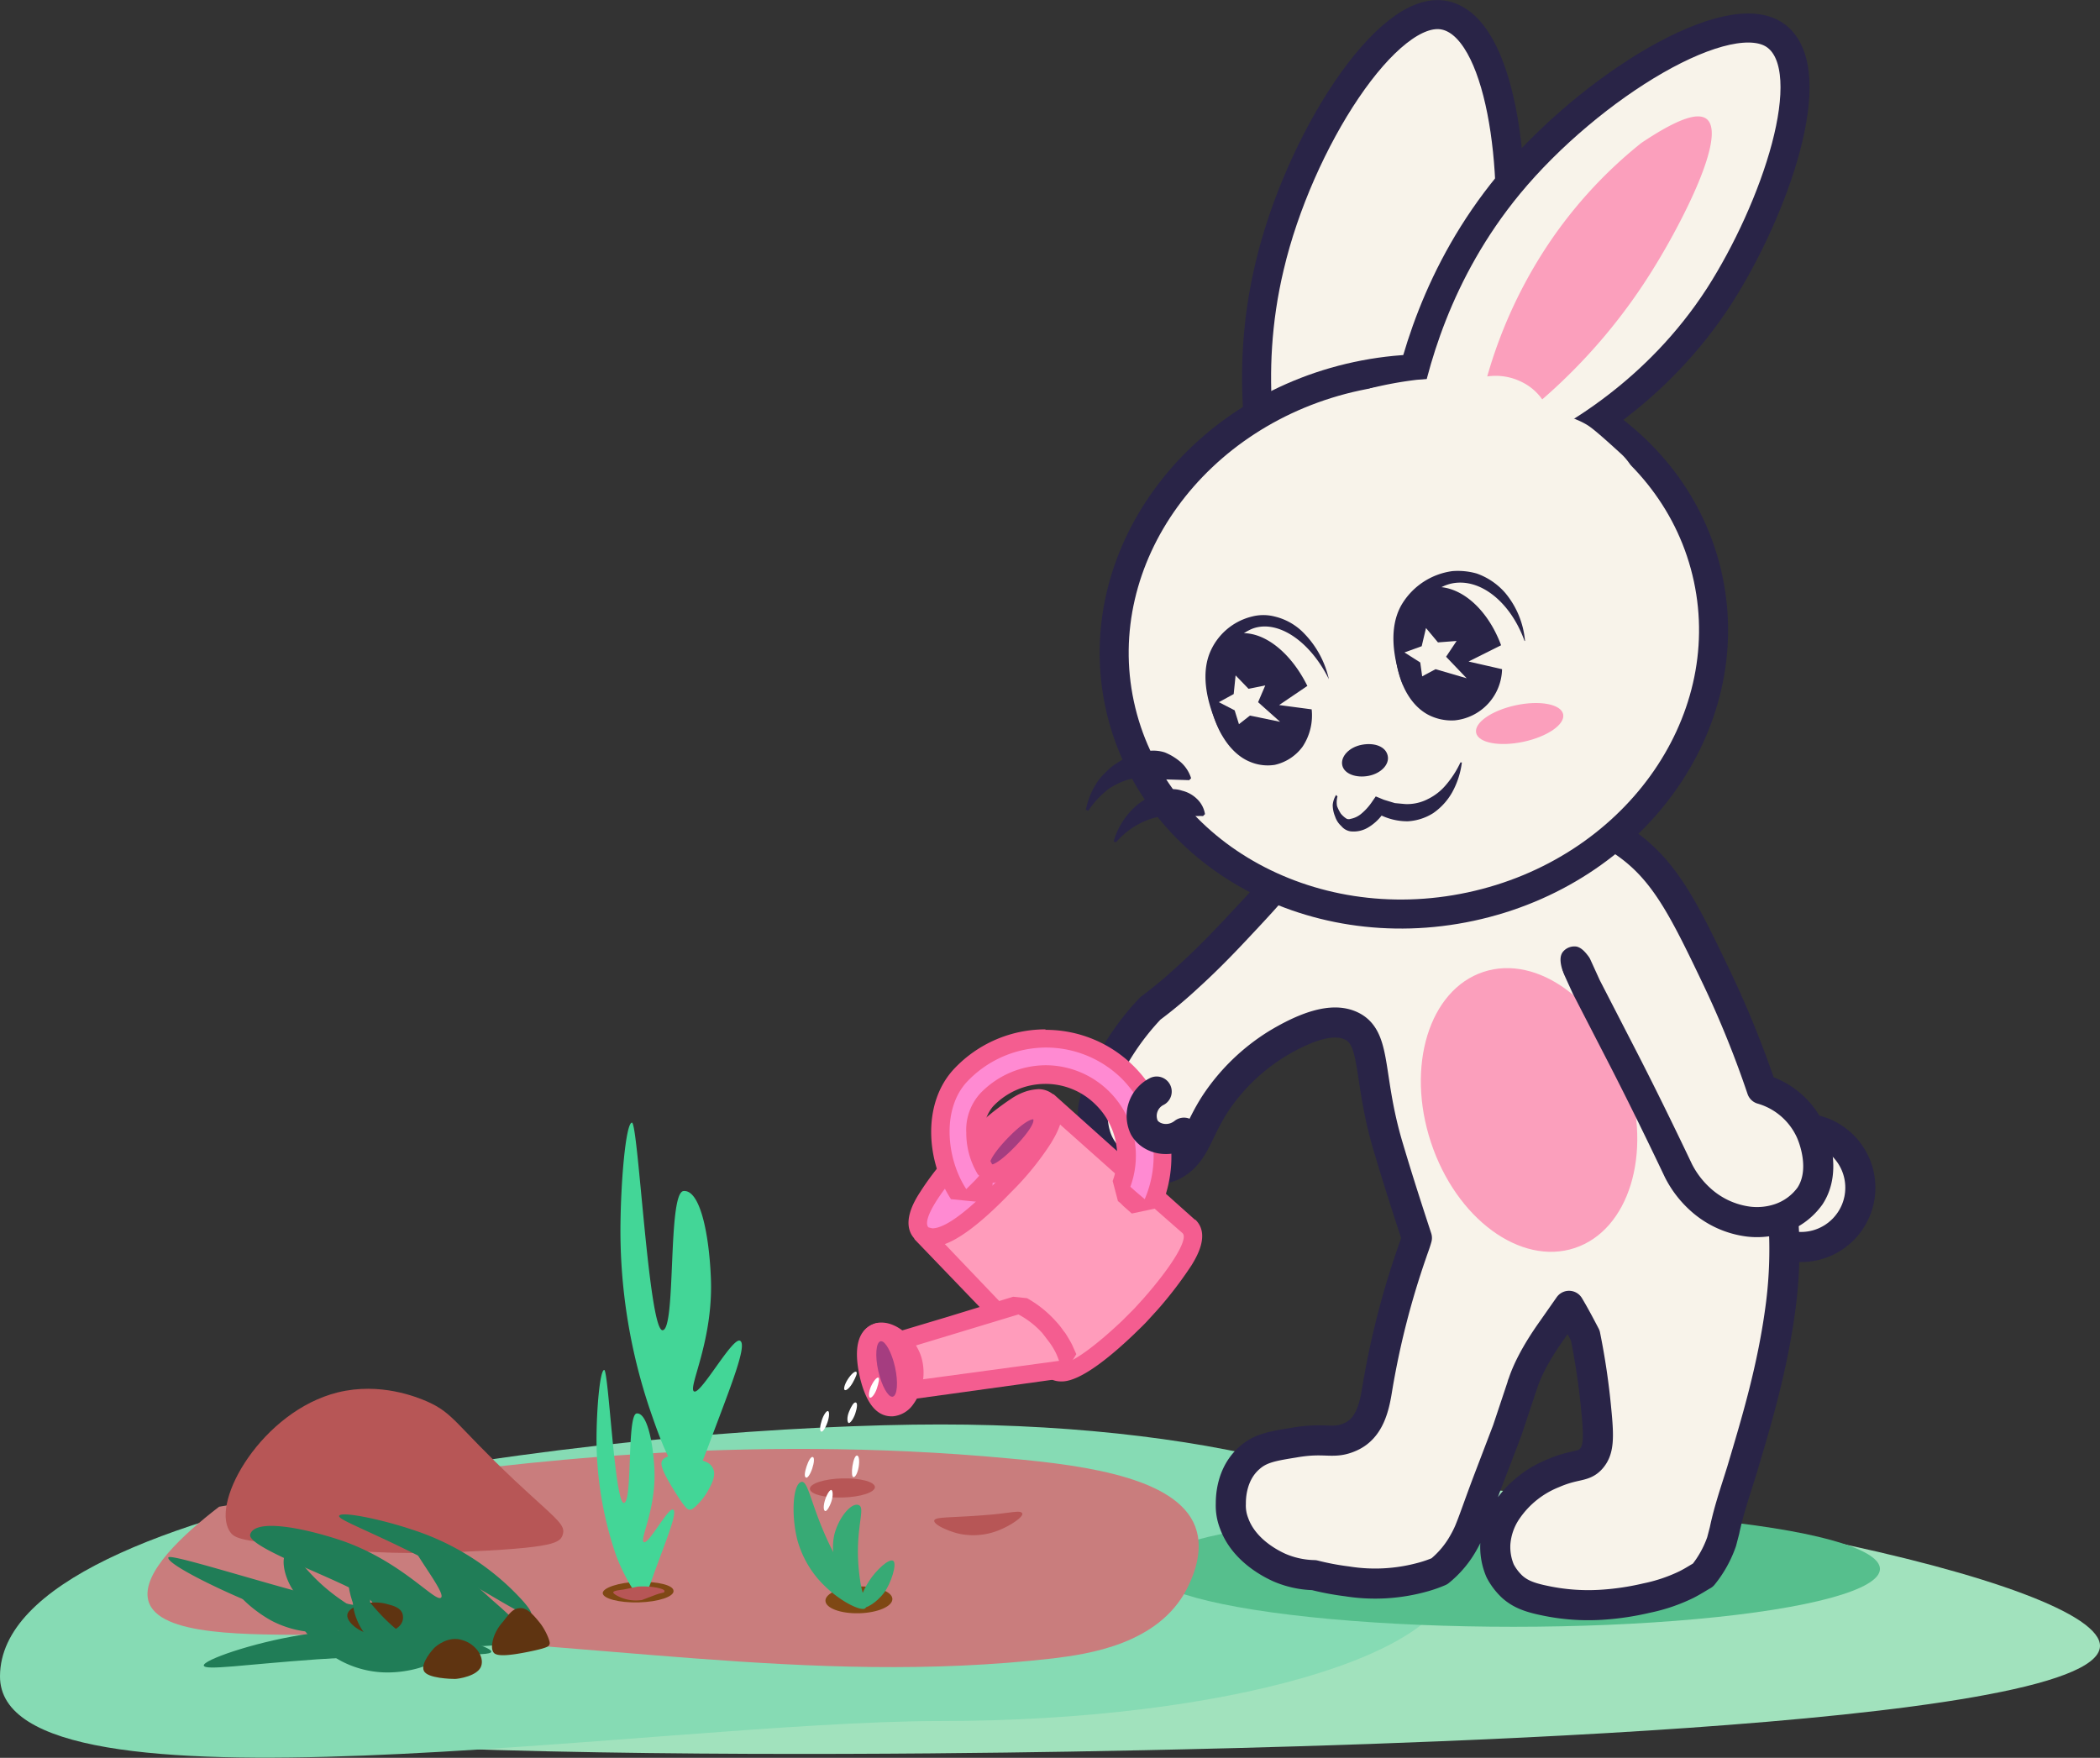 <svg id="Layer_1" data-name="Layer 1" xmlns="http://www.w3.org/2000/svg" viewBox="0 0 439 367.5"><rect x="0" y="0" width="439" height="367.5" fill="#333333" stroke="none"/><title>rabbit</title><path d="M662.8,432.8c-.8,17.3-162.3,20.9-199.8,21.7-19.5.4-234.3,5.2-235.6-14.9-1.1-15.3,120.2-46.9,247.4-43.6C567.9,398.4,663.3,419.5,662.8,432.8Z" transform="translate(-223.8 -88.6)" fill="#a1e2bd"/><path d="M527.7,417.4c0,17.2-48,31-107.3,31S223.6,470.8,223.8,439c.2-38.5,137.4-52.6,196.6-52.6S527.7,400.3,527.7,417.4Z" transform="translate(-223.8 -88.6)" fill="#86dbb4"/><ellipse cx="316.4" cy="328" rx="76.6" ry="12.1" fill="#56bf8d"/><path d="M269.6,403.6c8.1-1.4,20.8-3.4,36.4-5.6,22.7-3.2,72.1-9.8,128.7-4.5,16.8,1.5,36.4,4.3,39.3,15.3,1.4,5.2-1.4,10.6-2.1,12-6,11.6-20.7,13.6-27.9,14.5-51.2,5.9-98.4-4.3-153.3-4.9-14.9-.1-33.9.4-35.9-7.2C253.3,417.4,262.2,409.3,269.6,403.6Z" transform="translate(-223.8 -88.6)" fill="#c97d7d"/><path d="M294.4,379.7c8.9-2.2,16.6,1,18.7,1.9,5.6,2.5,5.8,4.7,18.3,16.5,8.1,7.6,10.6,9.1,10.1,11.1s-1.4,3-22.6,3.9c-13.3.5-20.7-.1-34.9-1.5-9.8-.9-11.3-1.4-12.2-2.9C267.8,402.4,278.7,383.6,294.4,379.7Z" transform="translate(-223.8 -88.6)" fill="#b75656"/><path d="M359.7,383.4a117.2,117.2,0,0,1-6.2-37.2c0-10.1,1.1-22.8,2.4-22.9s3.5,43.4,6.4,43.4,1-28.8,4.4-29.1,5.3,8.7,5.7,18c.6,13.3-4.9,23.2-3.5,23.9s8-11.4,9.6-10.6-1.9,9.4-6.2,20.9c-2.2,5.9-3,7.8-4.4,7.9C364.7,398,361.6,388.9,359.7,383.4Z" transform="translate(-223.8 -88.6)" fill="#43d697"/><path d="M365.1,392.8c-1,.1-2.4.3-2.9,1.2s.5,3,2.9,6.8,2.6,3.4,3.1,3.4,2.4-1.9,3.4-3.6,1.9-3.5,1.3-4.9-1.7-1.6-4.1-2.3A7.6,7.6,0,0,0,365.1,392.8Z" transform="translate(-223.8 -88.6)" fill="#43d697"/><path d="M364.6,421.2c.1,1.2-3.2,2.3-7.3,2.4s-7.4-.8-7.5-1.9,3.3-2.3,7.4-2.4S364.6,420,364.6,421.2Z" transform="translate(-223.8 -88.6)" fill="#7f4814"/><ellipse cx="403.4" cy="423" rx="7" ry="2.8" transform="translate(-235.5 -77.1) rotate(-1.6)" fill="#7f4814"/><ellipse cx="400" cy="399.6" rx="6.8" ry="2" transform="translate(-234.9 -77.2) rotate(-1.6)" fill="#b75656"/><path d="M352.5,413.5a75.1,75.1,0,0,1-4-23.8c0-6.5.7-14.6,1.6-14.7s2.2,27.8,4.1,27.8.6-18.5,2.7-18.7,3.4,5.7,3.7,11.6c.4,8.5-3.2,14.8-2.2,15.3s5.1-7.3,6.1-6.8-1.3,6-4,13.4c-1.3,3.8-1.9,5-2.8,5S353.7,417,352.5,413.5Z" transform="translate(-223.8 -88.6)" fill="#43d697"/><path d="M352,421.5c.1-.3.7-.4,2.2-.6l2.9-.6c2.7-.2,5.6.4,5.6.9s-.1.2-1.8.8l-2.9,1.1a8.2,8.2,0,0,1-4.8-.7C352.8,422.2,352,421.8,352,421.5Z" transform="translate(-223.8 -88.6)" fill="#b75656"/><path d="M401.3,418.8c-7.6-11.7-8.1-20.6-9.9-20.4s-2.3,6.7-.9,12.2a21.3,21.3,0,0,0,3.9,7.6c3.8,4.7,9.5,7.5,10.3,6.6S403.5,422.2,401.3,418.8Z" transform="translate(-223.8 -88.6)" fill="#37aa75"/><path d="M403.7,419.6c-1.7-10.4,1.2-15.5-.3-16.3s-4.3,2.5-5.2,6.2a12.2,12.2,0,0,0,.3,6.2c1.3,4.5,4.8,9,5.8,8.9S404.2,422.5,403.7,419.6Z" transform="translate(-223.8 -88.6)" fill="#37aa75"/><path d="M403.8,424.6c.8.6,3.3-1,4.8-3s2.8-6.2,1.9-6.7-3.5,1.9-5,4.2S403.1,424,403.8,424.6Z" transform="translate(-223.8 -88.6)" fill="#37aa75"/><path d="M419.1,406.5c-.1.9,3,2.2,5,2.7a14.3,14.3,0,0,0,8.3-.6c2.6-1,5.4-2.9,5.1-3.6s-2-.2-6,.2C422.7,406,419.3,405.6,419.1,406.5Z" transform="translate(-223.8 -88.6)" fill="#b75656"/><path d="M330.8,420.9a53.4,53.4,0,0,0-21.1-12.6c-6.3-2.1-14.6-3.8-15-2.8s9.9,4.3,26.8,13.8c7,4,12.7,7.7,13.3,6.9S331.6,421.7,330.8,420.9Z" transform="translate(-223.8 -88.6)" fill="#207d57"/><path d="M326.5,433.9c.1-1.5-18.7-6.7-39.7-3.5-10.5,1.7-20.6,5.3-20.4,6.4s8.3-.2,23.7-1.3C316.2,433.8,326.4,435.1,326.5,433.9Z" transform="translate(-223.8 -88.6)" fill="#207d57"/><path d="M316.3,432.6a117.5,117.5,0,0,1-36.9-7.7c-9.5-3.7-20.9-9.4-20.4-10.7s41.6,12.6,42.7,9.9-26.5-11.5-25.6-14.7,10.1-1.7,18.9,1.2c12.7,4.3,19.8,13.1,21,12s-7.7-11.6-6.4-12.8,8.1,5.2,17.2,13.4c4.7,4.1,6.2,5.6,5.8,7C331.7,433.2,322.1,432.9,316.3,432.6Z" transform="translate(-223.8 -88.6)" fill="#207d57"/><path d="M327,430.9c-.3,1-.6,2.4,0,3.2s3,.7,7.4-.2,4.1-1.2,4.3-1.6-.8-2.9-2.1-4.5-2.6-3.1-4.1-3-2.1,1-3.6,2.9A9.4,9.4,0,0,0,327,430.9Z" transform="translate(-223.8 -88.6)" fill="#5f3411"/><path d="M294,425.1c-13.8-2.3-20.7-8-21.7-6.5s3.4,6.2,8.4,8.9a21.5,21.5,0,0,0,8.2,2.3c6,.4,11.9-1.9,11.8-3.1S298,425.8,294,425.1Z" transform="translate(-223.8 -88.6)" fill="#207d57"/><path d="M296.2,423.8c-8.8-5.7-10.6-11.3-12.2-10.7s-1,4.9,1.1,8a11,11,0,0,0,4.7,4c4.2,2.1,9.8,2.6,10.4,1.8S298.7,425.5,296.2,423.8Z" transform="translate(-223.8 -88.6)" fill="#207d57"/><path d="M300,427.2c.9-.2,1.4-3.1,1.1-5.5s-2.7-6.2-3.8-6-.9,3.9-.2,6.5S299,427.4,300,427.2Z" transform="translate(-223.8 -88.6)" fill="#207d57"/><path d="M304.9,424c-3.5-1.1-8.3.3-8.5,2.2s4,4.9,7.5,4,4.4-2.4,4.1-4S305.6,424.2,304.9,424Z" transform="translate(-223.8 -88.6)" fill="#5f3411"/><path d="M308.5,433.5c-13.8-2.3-20.7-8-21.7-6.5s3.4,6.2,8.4,8.9a20.9,20.9,0,0,0,8.2,2.3c6,.4,11.9-1.9,11.8-3.1S312.5,434.2,308.5,433.5Z" transform="translate(-223.8 -88.6)" fill="#207d57"/><path d="M310.7,432.2c-8.8-5.7-10.6-11.3-12.2-10.7s-1,4.8,1.1,8a11.7,11.7,0,0,0,4.7,4c4.2,2.1,9.8,2.5,10.4,1.8S313.2,433.9,310.7,432.2Z" transform="translate(-223.8 -88.6)" fill="#207d57"/><path d="M314.5,435.6c.9-.2,1.4-3.1,1-5.5s-2.7-6.3-3.7-6-.9,3.9-.2,6.5S313.5,435.8,314.5,435.6Z" transform="translate(-223.8 -88.6)" fill="#207d57"/><path d="M320.5,431.5c-2.9-1-5.5,1.2-5.9,1.6s-2.9,3.2-2.2,4.8,5.8,1.7,6.5,1.7,4.8-.6,5.5-2.7S323,432.2,320.5,431.5Z" transform="translate(-223.8 -88.6)" fill="#5f3411"/><circle cx="376.5" cy="248.3" r="12.4" fill="#f8f3ea" stroke="#292447" stroke-linecap="round" stroke-linejoin="round" stroke-width="6.29"/><path d="M595.6,336.7a67.6,67.6,0,0,0-3.1-11c-2.2-4.5-4.9-10.2-8.1-16.6-5.5-10.9-10-19.5-12.2-23.5l-15.6-18.5-3.2-11.7h-.2l-11.5-16.5h-6.4l-.3-.6a86.6,86.6,0,0,0-26.4-1.3l-12.1,11.5,6.7,8.9c-3.8,5.3-7.2,9.7-9.9,13-4,4.9-7.1,8.2-11.9,13.3s-8.1,8.1-9.2,9.1a94.2,94.2,0,0,1-7.9,6.6,53.8,53.8,0,0,0-10.2,15.3c-1.7,4.1-2.1,6.4-1.8,8.7s1.1,6.3,5.6,8.9,10.6.2,11,0c4.8-2.5,5-7,9.1-13.2a41.9,41.9,0,0,1,12.8-12.3c9-5.4,13.4-4.9,15.9-3.5,4.9,2.8,3,10.9,7.4,25.4,2.2,7.4,4.3,13.8,5.9,18.7-.3,1.1-.7,2.1-1,3a172.4,172.4,0,0,0-7.3,28.6c-.6,3.8-1.6,8.1-5.4,9.9s-5.2.1-12,1.3c-4.3.7-6.9,1.1-9.2,3.1-4,3.4-4,8.6-4,9.7a10.2,10.2,0,0,0,.7,4.1c2.1,5.8,8.1,8.6,9.4,9.2a19.3,19.3,0,0,0,7.3,1.6,56.3,56.3,0,0,0,6.9,1.3,37.2,37.2,0,0,0,15.5-.8,26.6,26.6,0,0,0,3.8-1.3,20.6,20.6,0,0,0,5.1-6.1,22.4,22.4,0,0,0,1.1-2.2c1-2.4,1.7-4.6,3.8-10.2l4.2-11,3-9c.1-.2.1-.5.2-.6.8-2.5,2.5-6.2,6.2-11.4l3.5-5c1.2,2,2.3,4.1,3.4,6.2a147.5,147.5,0,0,1,2.3,15.6c.6,6,.5,8.4-1.1,10.2s-3.3,1-7.9,3a21.2,21.2,0,0,0-9.7,7.8,14.1,14.1,0,0,0-2.4,6.9,12.7,12.7,0,0,0,1,5.7,12.4,12.4,0,0,0,2.6,3.4c1.5,1.3,3.2,2.1,6.6,2.8a43.8,43.8,0,0,0,11.9.9,56,56,0,0,0,9.5-1.4,35.2,35.2,0,0,0,8.3-2.8c1.4-.7,2.6-1.5,3.5-2a23.2,23.2,0,0,0,3.9-7l.6-2.3c.9-4.3,2.2-8,3.6-12.5,3-10.1,6.5-21.5,8.2-34.8a91.8,91.8,0,0,0,.7-13.5A69.2,69.2,0,0,0,595.6,336.7Zm-78.2-73.9-.2-.4,12.2-15,2.6,6.3Z" transform="translate(-223.8 -88.6)" fill="#f8f3ea" stroke="#292447" stroke-linecap="round" stroke-linejoin="round" stroke-width="6.29"/><ellipse cx="543.4" cy="320.8" rx="21.6" ry="30.4" transform="translate(-297 98.1) rotate(-18.3)" fill="#fb9fbc"/><path d="M579.1,339.2a18.4,18.4,0,0,0,10.3,4.8,14.9,14.9,0,0,0,6.2-.6,12.9,12.9,0,0,0,6.6-4.8c3.5-5.4.6-12.4.1-13.5a16.1,16.1,0,0,0-10.2-8.8,210.1,210.1,0,0,0-9.2-22.8c-7.3-15.3-11.3-23.4-20.1-29.2a40.2,40.2,0,0,0-18.2-6.2v13.1l10.8,23.7h0l6.8,13.2c4.4,8.5,8.5,16.9,12.5,25.3A20.6,20.6,0,0,0,579.1,339.2Z" transform="translate(-223.8 -88.6)" fill="#f8f3ea" stroke="#292447" stroke-linecap="round" stroke-linejoin="round" stroke-width="6.29"/><path d="M553.6,283l1.7-.2c.1-.9,1.2-6.9-.9-11-.3-.7-1.3-1.8-2.4-3.7s-1.8-3.4-2.3-4.4l-1.7,1.1-2.9,1.7-1.6,1.1-3.3,1.7c.4,5,.9,10,1.4,15h.9l.6,2.2c5.4,5.9,7.2,7.1,7.7,6.8s-1.8-4-.2-5.8a3.1,3.1,0,0,1,2.8-1c1.7.4,2.7,2.7,3,2.5s0-.5.1-.5.9,1.4,1.8,3.1a16.4,16.4,0,0,0,1.2,1.8C559.6,293.2,558.5,291.2,553.6,283Z" transform="translate(-223.8 -88.6)" fill="#f8f3ea"/><path d="M491.1,198.8c-3.4-11.6-7.4-31.5-1.9-54.5,6.1-26,24.7-55,36.6-52.5s15.5,32.7,13,54c-2.7,23.8-14.4,40.9-21.3,49.5Z" transform="translate(-223.8 -88.6)" fill="#f8f3ea" stroke="#292447" stroke-linecap="round" stroke-linejoin="round" stroke-width="6.07"/><ellipse cx="519.3" cy="222.8" rx="62.9" ry="56.7" transform="translate(-258.9 25.1) rotate(-12.1)" fill="#f8f3ea" stroke="#292447" stroke-linecap="round" stroke-linejoin="round" stroke-width="6.07"/><path d="M513.9,246.6c.4,1.8-1.4,3.7-4,4.2s-5.1-.4-5.5-2.2,1.4-3.8,4.1-4.3,5,.4,5.4,2.3" transform="translate(-223.8 -88.6)" fill="#292447"/><path d="M503.4,255.1a4.6,4.6,0,0,0-.1,2,8,8,0,0,0,.8,1.6,5,5,0,0,0,1.1,1,1,1,0,0,0,.9.1,4.9,4.9,0,0,0,2.3-1.1,11.7,11.7,0,0,0,2.1-2.3l.9-1.3,1.7.7,2.3.7,2.2.2a9.4,9.4,0,0,0,4.4-.9l.6-.3a11.5,11.5,0,0,0,3.3-2.6,20.8,20.8,0,0,0,3.2-4.9h.3a17.4,17.4,0,0,1-2,6.2,13.1,13.1,0,0,1-4,4.4,11.1,11.1,0,0,1-5.3,1.7,12.8,12.8,0,0,1-5.7-1.3h.3a10.1,10.1,0,0,1-2.9,2.6,5.9,5.9,0,0,1-3.7.8,3.1,3.1,0,0,1-1.9-1.1,4.6,4.6,0,0,1-1.3-2,6.4,6.4,0,0,1-.5-2.4,4.8,4.8,0,0,1,.7-2.1Z" transform="translate(-223.8 -88.6)" fill="#292447"/><path d="M517,177c2-11.9,7.2-31.6,22.2-49.8,17-20.6,46.4-38.5,56-31s-.4,36.2-12,54.3c-13,20.1-31,30.3-41,34.9Z" transform="translate(-223.8 -88.6)" fill="#f8f3ea" stroke="#292447" stroke-linecap="round" stroke-linejoin="round" stroke-width="6.07"/><path d="M510.2,169.8A78.4,78.4,0,0,1,520,168l5.2-.4,6.9,2.6c3.9,1.4,5.9,2,8.5,2.7,5,1.3,6.9,1.1,11.3,2.8,1.1.5,2,.8,3.1,1.4s1.9,1.1,7.6,6.3a11.5,11.5,0,0,1,1.9,2.2,8.5,8.5,0,0,1,1.1,2.7c.6,2.7-7.1,7.2-10.3,8.6-14.6,6.4-59.5.9-68.4-.3Z" transform="translate(-223.8 -88.6)" fill="#f8f3ea"/><path d="M532.8,219.6l2.5,3.2,4-.3-2.2,3.4,4.4,4.7-6.8-2-2.9,1.6-.4-3.1L528,225l3.8-1.5Z" transform="translate(-223.8 -88.6)" fill="#f8f3ea"/><path d="M484.2,225.3l2.6,3.2,4-.3-2.2,3.4,4.4,4.7-6.8-2.1-2.9,1.7-.4-3.1-3.4-2.2,3.8-1.4Z" transform="translate(-223.8 -88.6)" fill="#f8f3ea"/><path d="M534.7,167.3a98.4,98.4,0,0,1,11.5-25.7,93.9,93.9,0,0,1,20.7-23.1c8.8-5.9,12.2-6.2,13.7-5,4.2,3.5-5.3,21.7-10.7,30.5a118.8,118.8,0,0,1-23.7,28.1,11.2,11.2,0,0,0-4.2-3.6A12.2,12.2,0,0,0,534.7,167.3Z" transform="translate(-223.8 -88.6)" fill="#fb9fbc"/><ellipse cx="541.5" cy="240" rx="9.3" ry="3.9" transform="translate(-262.1 30.1) rotate(-12.1)" fill="#fb9fbc"/><path d="M450.8,257.9a15.9,15.9,0,0,1,2.8-6.4,21.3,21.3,0,0,1,2.6-2.6,18.1,18.1,0,0,1,3.3-2,21.1,21.1,0,0,1,3.8-1.2,7.8,7.8,0,0,1,4,.2,12,12,0,0,1,3.4,2.1,7.5,7.5,0,0,1,2.1,3.3l-.4.4-6.3-.2-2.5-.2a6.2,6.2,0,0,0-2.7,0,13.8,13.8,0,0,0-2.7.8,16.5,16.5,0,0,0-2.6,1.4,19,19,0,0,0-4.3,4.6Z" transform="translate(-223.8 -88.6)" fill="#292447"/><path d="M456.6,264.5a15.7,15.7,0,0,1,2.7-5.3,16.1,16.1,0,0,1,2.2-2.3,12.4,12.4,0,0,1,2.7-1.7l3.2-1.4a6,6,0,0,1,3.5.1,6.7,6.7,0,0,1,3.1,1.7,5.6,5.6,0,0,1,1.7,3.2l-.4.4a35.4,35.4,0,0,0-5.2.3,6.7,6.7,0,0,1-2-.1h-2.3a16.2,16.2,0,0,0-8.7,5.3Z" transform="translate(-223.8 -88.6)" fill="#292447"/><path d="M580.7,320.4" transform="translate(-223.8 -88.6)" fill="#f8f3ea" stroke="#f37" stroke-miterlimit="10" stroke-width="1.52"/><path d="M515.7,220.8c-1,6.4,1.3,14.5,6.8,17.3a10.6,10.6,0,0,0,5.4,1.1,11,11,0,0,0,9.9-10.7l-7-1.6,6.8-3.4c-3-8.1-9.3-13.3-15.3-12a8.2,8.2,0,0,0-3.4,1.6A18.7,18.7,0,0,0,515.7,220.8Z" transform="translate(-223.8 -88.6)" fill="#292447"/><path d="M521.9,219.9l2.5,3,3.9-.3-2.2,3.3,4.3,4.5-6.5-1.9-2.8,1.5-.4-2.9-3.3-2.1,3.6-1.3Z" transform="translate(-223.8 -88.6)" fill="#f8f3ea"/><path d="M517.1,231.9h0Z" transform="translate(-223.8 -88.6)" fill="#292447"/><path d="M542.5,222.6h.1a18.1,18.1,0,0,0-4.1-10,14.1,14.1,0,0,0-6-4.1,14.4,14.4,0,0,0-5.1-.5,14.6,14.6,0,0,0-10.4,6.7c-4.2,6.7-.2,16.2.1,17.2a23.5,23.5,0,0,1-.6-7.3,18,18,0,0,1,1.2-5.6,16.1,16.1,0,0,1,2.4-4.2,15,15,0,0,1,4.1-3.1l-.4.5a8.9,8.9,0,0,1,3.4-1.6C533.2,209.3,539.6,214.5,542.5,222.6Z" transform="translate(-223.8 -88.6)" fill="#292447"/><path d="M476.4,231.3c-.1,6.5,3.2,14.4,8.8,16.6a9.5,9.5,0,0,0,5.1.6,9.9,9.9,0,0,0,5.8-3.8,11.8,11.8,0,0,0,1.9-7.8l-6.8-.9,5.9-4c-3.9-7.9-10.5-12.5-15.9-10.6a8.1,8.1,0,0,0-2.9,1.9A18.9,18.9,0,0,0,476.4,231.3Z" transform="translate(-223.8 -88.6)" fill="#292447"/><path d="M482.1,229.8l2.7,2.8,3.5-.7-1.5,3.5,4.6,4.1-6.3-1.3-2.3,1.8-.9-2.9-3.3-1.7,3.1-1.7Z" transform="translate(-223.8 -88.6)" fill="#f8f3ea"/><path d="M479.3,242.3h0Z" transform="translate(-223.8 -88.6)" fill="#292447"/><path d="M501.6,230.6h0a19.9,19.9,0,0,0-5.2-9.6,12.5,12.5,0,0,0-6.1-3.5,9.5,9.5,0,0,0-4.8,0,12.8,12.8,0,0,0-8.8,7.6c-2.9,7.2,2.1,16.3,2.6,17.2a25.3,25.3,0,0,1-1.6-7.3,22.6,22.6,0,0,1,.3-5.7,14,14,0,0,1,1.7-4.4,11.2,11.2,0,0,1,3.3-3.5l-.3.5a9.5,9.5,0,0,1,3-1.9C491,218.1,497.7,222.7,501.6,230.6Z" transform="translate(-223.8 -88.6)" fill="#292447"/><path d="M445.7,375.6a2.5,2.5,0,0,1-2-.8l-27.3-28.4-.4-2.1.8-1.8.2-.5.5-1a43.2,43.2,0,0,1,8.3-12,45.1,45.1,0,0,1,14.8-10.3h.2l2,.3L472.3,345c2.4,2.3-.3,7.7-8,16.2a22,22,0,0,1-2,2.3l-2.8,2.7c-2.8,2.7-9.8,9.2-13.6,9.4Z" transform="translate(-223.8 -88.6)" fill="#ff9cbb"/><path d="M441.6,320.3l23.7,21.1,5.7,5c1.3,1.2-2.3,7-8.1,13.6l-2,2.2-2.6,2.6c-5.5,5.2-10.4,8.8-12.5,8.9h-.1l-.7-.2L417.8,345l.8-1.7a.4.4,0,0,1,.1-.3h0v-.2l.4-.9a44.5,44.5,0,0,1,22.4-21.5m-1.7-3.4h-.1a47.7,47.7,0,0,0-15.4,10.8,45.1,45.1,0,0,0-8.7,12.5,10.4,10.4,0,0,0-.4,1h-.1v.4l-.8,1.8.7,4.2,14.8,15.4,12.4,13h.1a4.7,4.7,0,0,0,3.4,1.3h.3c4-.2,10.3-5.5,14.9-9.9.9-.9,1.9-1.8,2.8-2.8l2.1-2.3a82.7,82.7,0,0,0,7.1-9.3c1.1-1.8,3.9-6.5.8-9.5h-.1l-2.8-2.5-2.9-2.6-11.3-9.9-12.5-11.2-4.2-.5Z" transform="translate(-223.8 -88.6)" fill="#f45d90"/><path d="M418.7,347.3a2.6,2.6,0,0,1-2.1-.8c-2-1.9-.3-5.2,1.1-7.5a67,67,0,0,1,8.1-10,58.1,58.1,0,0,1,10.4-9h0a10.7,10.7,0,0,1,2.9-1.4h.1l1.7-.3a3.2,3.2,0,0,1,2.1.8c3.5,3.4-4.3,12.5-9.3,17.6-3,3.1-10.5,10.5-14.8,10.7Z" transform="translate(-223.8 -88.6)" fill="#ff8ad2"/><path d="M440.9,320.1a1.1,1.1,0,0,1,.8.3c1.4,1.4-2.1,7.4-9.3,14.9s-11.3,10-13.6,10.1h-.1l-.8-.2c-1.4-1.4,2.1-7.4,9.3-14.9a65.3,65.3,0,0,1,10-8.7h0a11,11,0,0,1,2.5-1.2h.1l1.1-.3m0-3.8h0a10.9,10.9,0,0,0-2.4.4h0a12.3,12.3,0,0,0-3.3,1.6h0a54.9,54.9,0,0,0-10.7,9.3,56.8,56.8,0,0,0-8.4,10.3c-1.1,1.7-4.2,6.7-.9,9.9a5,5,0,0,0,3.5,1.4h.3c4.6-.2,11.3-6.3,16.1-11.3a60.4,60.4,0,0,0,8.4-10.3c1-1.7,4.2-6.7.8-9.9a4.8,4.8,0,0,0-3.4-1.4Z" transform="translate(-223.8 -88.6)" fill="#f45d90"/><path d="M430.9,334l-1-.2-1.1-1.7c-.1-1.6,1.4-3.9,4.3-6.8s5.1-4.6,6.6-4.6l1.8,1.1c.3.6,1.1,2.4-4,7.7Q433.2,334,430.9,334Z" transform="translate(-223.8 -88.6)" fill="#a53d80"/><path d="M439.8,322.6c.3.7-1.1,2.9-3.7,5.6s-4.4,3.9-5.2,3.9h-.2c-.1-.9,1.3-3,3.7-5.5s4.5-4,5.4-4m-.1-3.8c-.9,0-3.1.1-8,5.1s-4.9,7.4-4.9,8.2l2.3,3.5a5.7,5.7,0,0,0,1.8.3c.8,0,3.1,0,8-5.1s5.2-8.1,4.3-9.9l-3.5-2.1Z" transform="translate(-223.8 -88.6)" fill="#f45d90"/><path d="M408,378.4l-1.5-5.9,1.3-2.3,28.3-8.6h1.5a19.4,19.4,0,0,1,5.5,4.4l1.5,1.8.3.5a15.9,15.9,0,0,1,1.3,2.2l.8,1.8-1.5,2.6-35.4,4.8Z" transform="translate(-223.8 -88.6)" fill="#ff9cbb"/><path d="M436.7,363.4a18.4,18.4,0,0,1,5,3.9L443,369l.3.4a15.1,15.1,0,0,1,1.2,2c.3.6.5,1.2.7,1.7l-35.4,4.8-.4-1.6-1.1-4.3,28.4-8.6m-1.1-3.7-13.7,4.2-14.7,4.4-2.6,4.6,1.1,4.3.4,1.7,4.2,2.8,31.8-4.4,3.6-.5,3.1-5.1-.9-2c-.4-.8-.9-1.6-1.4-2.4l-.4-.5a15.6,15.6,0,0,0-1.6-2,23.5,23.5,0,0,0-6-4.8l-2.9-.3Z" transform="translate(-223.8 -88.6)" fill="#f45d90"/><path d="M410.2,382.7c-2.1,0-3.8-2.3-4.8-6.9s-1.1-7.5,1.5-8.6a2.7,2.7,0,0,1,1.2-.3c2.7,0,5.9,3.2,6.7,6.6a9.3,9.3,0,0,1-1.6,7.5,3.9,3.9,0,0,1-2.9,1.7Z" transform="translate(-223.8 -88.6)" fill="#065293"/><path d="M408.1,368.8c1.5,0,4.2,2.3,4.8,5.1s-1.2,6.8-2.6,6.9h-.1c-1.7,0-2.8-5-2.9-5.5s-1.3-5.7.4-6.4h.4m0-3.8h0a4.1,4.1,0,0,0-1.9.4q-4.6,2-2.7,10.8c1.3,5.6,3.5,8.4,6.7,8.4h.2a5.8,5.8,0,0,0,4.3-2.5,11.3,11.3,0,0,0,1.9-9.1c-.9-4.2-4.9-8-8.5-8Z" transform="translate(-223.8 -88.6)" fill="#f45d90"/><path d="M410.3,382.5c-2.9,0-4.3-4.8-4.7-6.9a16.7,16.7,0,0,1-.5-4.8c.2-2.6,1.4-3.5,2.4-3.7h.5c2.9,0,4.3,4.8,4.7,6.9a16.7,16.7,0,0,1,.5,4.8c-.2,2.6-1.4,3.5-2.4,3.7Z" transform="translate(-223.8 -88.6)" fill="#a53d80"/><path d="M408,369c.9,0,2.2,2.3,2.9,5.4s.5,6-.5,6.2h-.1c-.9,0-2.2-2.3-2.9-5.4s-.5-6,.5-6.2h.1m0-3.8h-.9c-3.5.7-4.7,4.6-3.4,10.7.7,3.1,2.5,8.4,6.6,8.4h.9c3.5-.7,4.7-4.6,3.4-10.7-.7-3.1-2.5-8.4-6.6-8.4Z" transform="translate(-223.8 -88.6)" fill="#f45d90"/><path d="M458.9,338.2l-.6-2.1a17,17,0,0,0-28.1-17.7,9.9,9.9,0,0,0-2.5,7,15.2,15.2,0,0,0,2,7.6l.2.2v2.5l-.8.9-1.9,1.9-3-.2c-4.6-7-5.7-18.6.6-25.1a24.4,24.4,0,0,1,34.6-.6,24.7,24.7,0,0,1,5.4,27.5l-3,.7Z" transform="translate(-223.8 -88.6)" fill="#ff8ad2"/><path d="M442.4,307.6a22.6,22.6,0,0,1,15.7,6.3,22.9,22.9,0,0,1,5,25.4l-2-1.7-1-.9a18.9,18.9,0,0,0-17.7-25.4,19.1,19.1,0,0,0-13.6,5.8,11.3,11.3,0,0,0-3,8.3,16.7,16.7,0,0,0,2.4,8.7l.3.3-.8.9-1.9,1.9c-4.2-6.4-5.2-16.9.3-22.6a22.8,22.8,0,0,1,16.3-7m0-3.8h0a26.2,26.2,0,0,0-19,8.1c-7,7.3-5.9,19.6-.8,27.4l6,.6,1.9-2h0l.4-.5.4-.4v-5h-.1a13.2,13.2,0,0,1-1.7-6.5,8.1,8.1,0,0,1,1.9-5.6,15.1,15.1,0,0,1,10.9-4.7,14.8,14.8,0,0,1,10.5,4.3,15,15,0,0,1,3.6,16l1.1,4.2.5.4.4.4.3.3,1.7,1.5,6.1-1.3a26.7,26.7,0,0,0-5.9-29.7,26,26,0,0,0-18.3-7.4Z" transform="translate(-223.8 -88.6)" fill="#f45d90"/><path d="M400.4,379.2c.3.2,1.1-.5,1.7-1.6s1-2,.7-2.2-1.1.5-1.8,1.6S400.1,379.1,400.4,379.2Z" transform="translate(-223.8 -88.6)" fill="#fff"/><path d="M405.7,380.8c.3.1,1-.7,1.4-1.9s.6-2.2.3-2.3-1,.7-1.5,1.8S405.3,380.7,405.7,380.8Z" transform="translate(-223.8 -88.6)" fill="#fff"/><path d="M401.2,386.1c.3.1,1-.8,1.4-2s.5-2.2.1-2.3-.9.7-1.4,1.9S400.9,385.9,401.2,386.1Z" transform="translate(-223.8 -88.6)" fill="#fff"/><path d="M396.3,404.5c.3.1.9-.8,1.3-2s.3-2.3,0-2.4-.9.8-1.3,2S395.9,404.4,396.3,404.5Z" transform="translate(-223.8 -88.6)" fill="#fff"/><path d="M395.5,387.9c.3.1.9-.8,1.3-2s.4-2.2.1-2.3-.9.7-1.3,1.9S395.1,387.8,395.5,387.9Z" transform="translate(-223.8 -88.6)" fill="#fff"/><path d="M392.3,397.5c.3.2.9-.7,1.3-1.9s.5-2.3.1-2.4-.9.8-1.3,2S391.9,397.4,392.3,397.5Z" transform="translate(-223.8 -88.6)" fill="#fff"/><path d="M402.2,397.4c.4.1.9-.9,1.1-2.1s.1-2.3-.3-2.4-.8.9-1,2.2S401.9,397.4,402.2,397.4Z" transform="translate(-223.8 -88.6)" fill="#fff"/><path d="M465.6,316.8a5.7,5.7,0,0,0-2.6,7.5c1.4,2.5,5.4,3.4,8.3,1.1" transform="translate(-223.8 -88.6)" fill="#f8f3ea" stroke="#292447" stroke-linecap="round" stroke-linejoin="round" stroke-width="6.29"/></svg>
